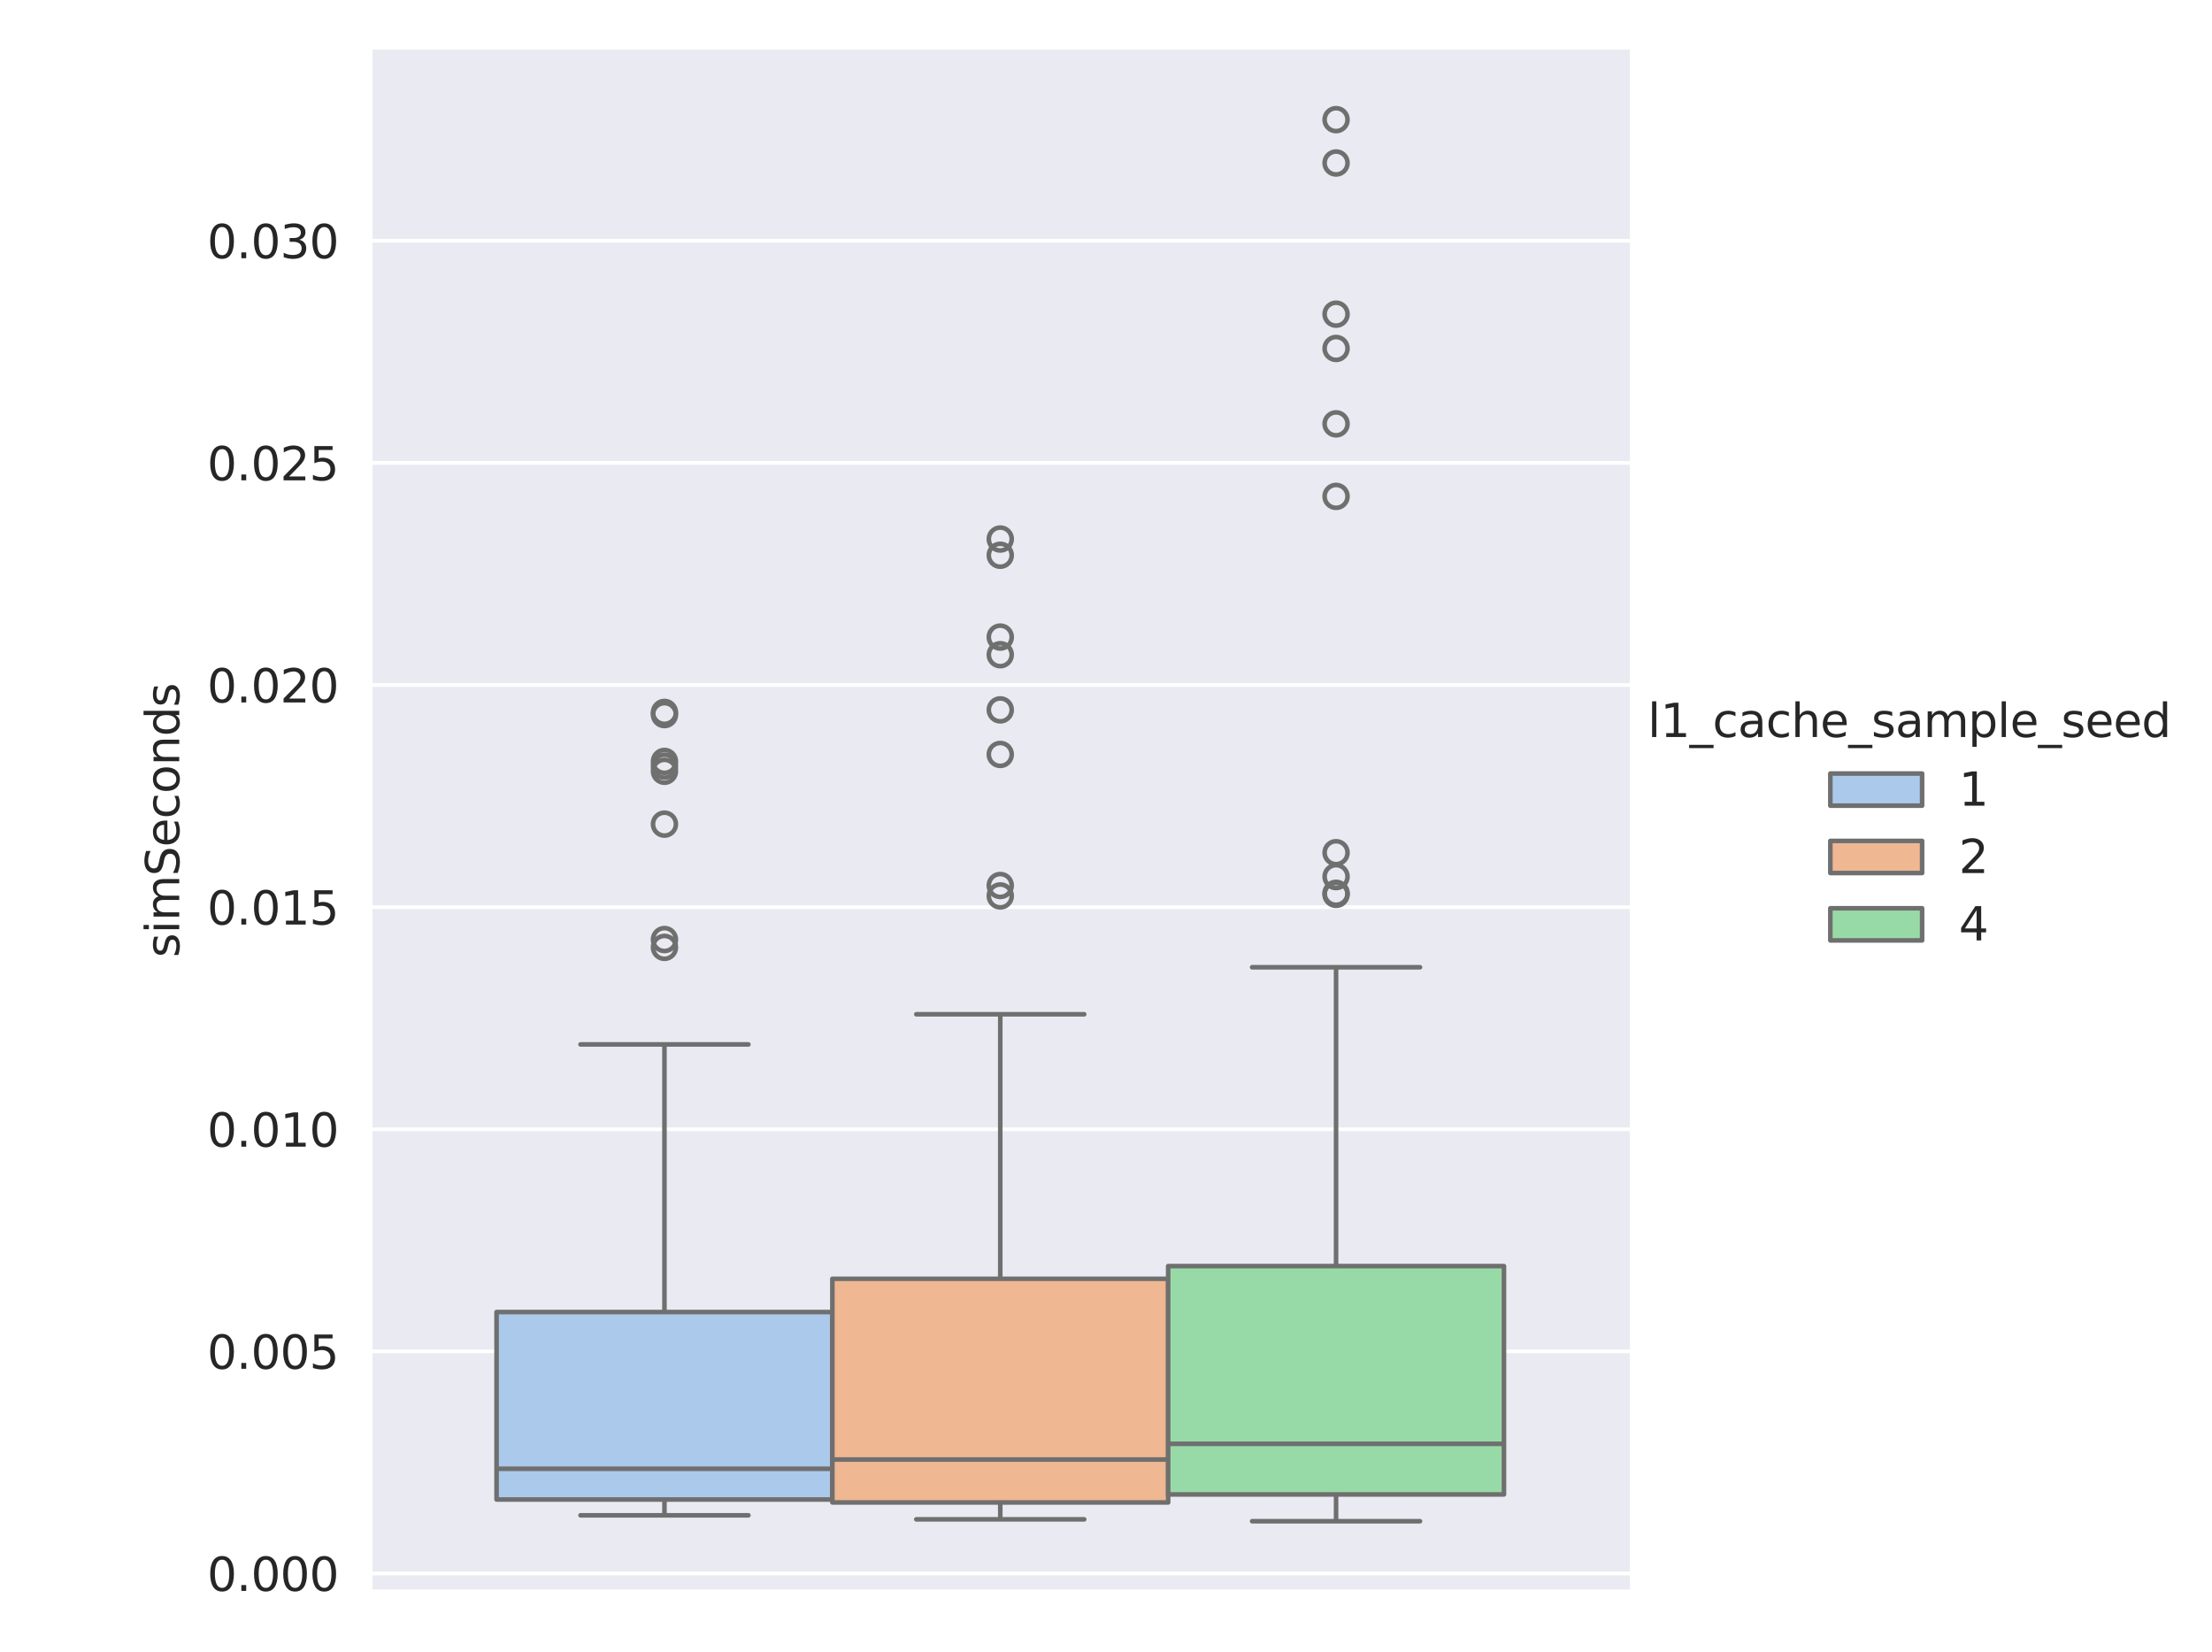 <?xml version="1.0" encoding="utf-8" standalone="no"?>
<!DOCTYPE svg PUBLIC "-//W3C//DTD SVG 1.1//EN"
  "http://www.w3.org/Graphics/SVG/1.1/DTD/svg11.dtd">
<svg xmlns:xlink="http://www.w3.org/1999/xlink" width="482.03pt" height="360pt" viewBox="0 0 482.03 360" xmlns="http://www.w3.org/2000/svg" version="1.1">
 <defs>
  <style type="text/css">*{stroke-linejoin: round; stroke-linecap: butt}</style>
 </defs>
 <g id="figure_1">
  <g id="patch_1">
   <path d="M 0 360 
L 482.03 360 
L 482.03 0 
L 0 0 
z
" style="fill: #ffffff"/>
  </g>
  <g id="axes_1">
   <g id="patch_2">
    <path d="M 80.767 346.752 
L 355.18 346.752 
L 355.18 10.8 
L 80.767 10.8 
z
" style="fill: #eaeaf2"/>
   </g>
   <g id="matplotlib.axis_1">
    <g id="xtick_1"/>
   </g>
   <g id="matplotlib.axis_2">
    <g id="ytick_1">
     <g id="line2d_1">
      <path d="M 80.767 342.865 
L 355.18 342.865 
" clip-path="url(#p124aa7fd42)" style="fill: none; stroke: #ffffff; stroke-width: 0.8; stroke-linecap: round"/>
     </g>
     <g id="text_1">
      <!-- 0.000 -->
      <g style="fill: #262626" transform="translate(45.139 346.664) scale(0.1 -0.1)">
       <defs>
        <path id="DejaVuSans-30" d="M 2034 4250 
Q 1547 4250 1301 3770 
Q 1056 3291 1056 2328 
Q 1056 1369 1301 889 
Q 1547 409 2034 409 
Q 2525 409 2770 889 
Q 3016 1369 3016 2328 
Q 3016 3291 2770 3770 
Q 2525 4250 2034 4250 
z
M 2034 4750 
Q 2819 4750 3233 4129 
Q 3647 3509 3647 2328 
Q 3647 1150 3233 529 
Q 2819 -91 2034 -91 
Q 1250 -91 836 529 
Q 422 1150 422 2328 
Q 422 3509 836 4129 
Q 1250 4750 2034 4750 
z
" transform="scale(0.016)"/>
        <path id="DejaVuSans-2e" d="M 684 794 
L 1344 794 
L 1344 0 
L 684 0 
L 684 794 
z
" transform="scale(0.016)"/>
       </defs>
       <use xlink:href="#DejaVuSans-30"/>
       <use xlink:href="#DejaVuSans-2e" x="63.623"/>
       <use xlink:href="#DejaVuSans-30" x="95.41"/>
       <use xlink:href="#DejaVuSans-30" x="159.033"/>
       <use xlink:href="#DejaVuSans-30" x="222.656"/>
      </g>
     </g>
    </g>
    <g id="ytick_2">
     <g id="line2d_2">
      <path d="M 80.767 294.465 
L 355.18 294.465 
" clip-path="url(#p124aa7fd42)" style="fill: none; stroke: #ffffff; stroke-width: 0.8; stroke-linecap: round"/>
     </g>
     <g id="text_2">
      <!-- 0.005 -->
      <g style="fill: #262626" transform="translate(45.139 298.265) scale(0.1 -0.1)">
       <defs>
        <path id="DejaVuSans-35" d="M 691 4666 
L 3169 4666 
L 3169 4134 
L 1269 4134 
L 1269 2991 
Q 1406 3038 1543 3061 
Q 1681 3084 1819 3084 
Q 2600 3084 3056 2656 
Q 3513 2228 3513 1497 
Q 3513 744 3044 326 
Q 2575 -91 1722 -91 
Q 1428 -91 1123 -41 
Q 819 9 494 109 
L 494 744 
Q 775 591 1075 516 
Q 1375 441 1709 441 
Q 2250 441 2565 725 
Q 2881 1009 2881 1497 
Q 2881 1984 2565 2268 
Q 2250 2553 1709 2553 
Q 1456 2553 1204 2497 
Q 953 2441 691 2322 
L 691 4666 
z
" transform="scale(0.016)"/>
       </defs>
       <use xlink:href="#DejaVuSans-30"/>
       <use xlink:href="#DejaVuSans-2e" x="63.623"/>
       <use xlink:href="#DejaVuSans-30" x="95.41"/>
       <use xlink:href="#DejaVuSans-30" x="159.033"/>
       <use xlink:href="#DejaVuSans-35" x="222.656"/>
      </g>
     </g>
    </g>
    <g id="ytick_3">
     <g id="line2d_3">
      <path d="M 80.767 246.066 
L 355.18 246.066 
" clip-path="url(#p124aa7fd42)" style="fill: none; stroke: #ffffff; stroke-width: 0.8; stroke-linecap: round"/>
     </g>
     <g id="text_3">
      <!-- 0.010 -->
      <g style="fill: #262626" transform="translate(45.139 249.865) scale(0.1 -0.1)">
       <defs>
        <path id="DejaVuSans-31" d="M 794 531 
L 1825 531 
L 1825 4091 
L 703 3866 
L 703 4441 
L 1819 4666 
L 2450 4666 
L 2450 531 
L 3481 531 
L 3481 0 
L 794 0 
L 794 531 
z
" transform="scale(0.016)"/>
       </defs>
       <use xlink:href="#DejaVuSans-30"/>
       <use xlink:href="#DejaVuSans-2e" x="63.623"/>
       <use xlink:href="#DejaVuSans-30" x="95.41"/>
       <use xlink:href="#DejaVuSans-31" x="159.033"/>
       <use xlink:href="#DejaVuSans-30" x="222.656"/>
      </g>
     </g>
    </g>
    <g id="ytick_4">
     <g id="line2d_4">
      <path d="M 80.767 197.666 
L 355.18 197.666 
" clip-path="url(#p124aa7fd42)" style="fill: none; stroke: #ffffff; stroke-width: 0.8; stroke-linecap: round"/>
     </g>
     <g id="text_4">
      <!-- 0.015 -->
      <g style="fill: #262626" transform="translate(45.139 201.465) scale(0.1 -0.1)">
       <use xlink:href="#DejaVuSans-30"/>
       <use xlink:href="#DejaVuSans-2e" x="63.623"/>
       <use xlink:href="#DejaVuSans-30" x="95.41"/>
       <use xlink:href="#DejaVuSans-31" x="159.033"/>
       <use xlink:href="#DejaVuSans-35" x="222.656"/>
      </g>
     </g>
    </g>
    <g id="ytick_5">
     <g id="line2d_5">
      <path d="M 80.767 149.267 
L 355.18 149.267 
" clip-path="url(#p124aa7fd42)" style="fill: none; stroke: #ffffff; stroke-width: 0.8; stroke-linecap: round"/>
     </g>
     <g id="text_5">
      <!-- 0.020 -->
      <g style="fill: #262626" transform="translate(45.139 153.066) scale(0.1 -0.1)">
       <defs>
        <path id="DejaVuSans-32" d="M 1228 531 
L 3431 531 
L 3431 0 
L 469 0 
L 469 531 
Q 828 903 1448 1529 
Q 2069 2156 2228 2338 
Q 2531 2678 2651 2914 
Q 2772 3150 2772 3378 
Q 2772 3750 2511 3984 
Q 2250 4219 1831 4219 
Q 1534 4219 1204 4116 
Q 875 4013 500 3803 
L 500 4441 
Q 881 4594 1212 4672 
Q 1544 4750 1819 4750 
Q 2544 4750 2975 4387 
Q 3406 4025 3406 3419 
Q 3406 3131 3298 2873 
Q 3191 2616 2906 2266 
Q 2828 2175 2409 1742 
Q 1991 1309 1228 531 
z
" transform="scale(0.016)"/>
       </defs>
       <use xlink:href="#DejaVuSans-30"/>
       <use xlink:href="#DejaVuSans-2e" x="63.623"/>
       <use xlink:href="#DejaVuSans-30" x="95.41"/>
       <use xlink:href="#DejaVuSans-32" x="159.033"/>
       <use xlink:href="#DejaVuSans-30" x="222.656"/>
      </g>
     </g>
    </g>
    <g id="ytick_6">
     <g id="line2d_6">
      <path d="M 80.767 100.867 
L 355.18 100.867 
" clip-path="url(#p124aa7fd42)" style="fill: none; stroke: #ffffff; stroke-width: 0.8; stroke-linecap: round"/>
     </g>
     <g id="text_6">
      <!-- 0.025 -->
      <g style="fill: #262626" transform="translate(45.139 104.666) scale(0.1 -0.1)">
       <use xlink:href="#DejaVuSans-30"/>
       <use xlink:href="#DejaVuSans-2e" x="63.623"/>
       <use xlink:href="#DejaVuSans-30" x="95.41"/>
       <use xlink:href="#DejaVuSans-32" x="159.033"/>
       <use xlink:href="#DejaVuSans-35" x="222.656"/>
      </g>
     </g>
    </g>
    <g id="ytick_7">
     <g id="line2d_7">
      <path d="M 80.767 52.468 
L 355.18 52.468 
" clip-path="url(#p124aa7fd42)" style="fill: none; stroke: #ffffff; stroke-width: 0.8; stroke-linecap: round"/>
     </g>
     <g id="text_7">
      <!-- 0.030 -->
      <g style="fill: #262626" transform="translate(45.139 56.267) scale(0.1 -0.1)">
       <defs>
        <path id="DejaVuSans-33" d="M 2597 2516 
Q 3050 2419 3304 2112 
Q 3559 1806 3559 1356 
Q 3559 666 3084 287 
Q 2609 -91 1734 -91 
Q 1441 -91 1130 -33 
Q 819 25 488 141 
L 488 750 
Q 750 597 1062 519 
Q 1375 441 1716 441 
Q 2309 441 2620 675 
Q 2931 909 2931 1356 
Q 2931 1769 2642 2001 
Q 2353 2234 1838 2234 
L 1294 2234 
L 1294 2753 
L 1863 2753 
Q 2328 2753 2575 2939 
Q 2822 3125 2822 3475 
Q 2822 3834 2567 4026 
Q 2313 4219 1838 4219 
Q 1578 4219 1281 4162 
Q 984 4106 628 3988 
L 628 4550 
Q 988 4650 1302 4700 
Q 1616 4750 1894 4750 
Q 2613 4750 3031 4423 
Q 3450 4097 3450 3541 
Q 3450 3153 3228 2886 
Q 3006 2619 2597 2516 
z
" transform="scale(0.016)"/>
       </defs>
       <use xlink:href="#DejaVuSans-30"/>
       <use xlink:href="#DejaVuSans-2e" x="63.623"/>
       <use xlink:href="#DejaVuSans-30" x="95.41"/>
       <use xlink:href="#DejaVuSans-33" x="159.033"/>
       <use xlink:href="#DejaVuSans-30" x="222.656"/>
      </g>
     </g>
    </g>
    <g id="text_8">
     <!-- simSeconds -->
     <g style="fill: #262626" transform="translate(39.059 208.647) rotate(-90) scale(0.1 -0.1)">
      <defs>
       <path id="DejaVuSans-73" d="M 2834 3397 
L 2834 2853 
Q 2591 2978 2328 3040 
Q 2066 3103 1784 3103 
Q 1356 3103 1142 2972 
Q 928 2841 928 2578 
Q 928 2378 1081 2264 
Q 1234 2150 1697 2047 
L 1894 2003 
Q 2506 1872 2764 1633 
Q 3022 1394 3022 966 
Q 3022 478 2636 193 
Q 2250 -91 1575 -91 
Q 1294 -91 989 -36 
Q 684 19 347 128 
L 347 722 
Q 666 556 975 473 
Q 1284 391 1588 391 
Q 1994 391 2212 530 
Q 2431 669 2431 922 
Q 2431 1156 2273 1281 
Q 2116 1406 1581 1522 
L 1381 1569 
Q 847 1681 609 1914 
Q 372 2147 372 2553 
Q 372 3047 722 3315 
Q 1072 3584 1716 3584 
Q 2034 3584 2315 3537 
Q 2597 3491 2834 3397 
z
" transform="scale(0.016)"/>
       <path id="DejaVuSans-69" d="M 603 3500 
L 1178 3500 
L 1178 0 
L 603 0 
L 603 3500 
z
M 603 4863 
L 1178 4863 
L 1178 4134 
L 603 4134 
L 603 4863 
z
" transform="scale(0.016)"/>
       <path id="DejaVuSans-6d" d="M 3328 2828 
Q 3544 3216 3844 3400 
Q 4144 3584 4550 3584 
Q 5097 3584 5394 3201 
Q 5691 2819 5691 2113 
L 5691 0 
L 5113 0 
L 5113 2094 
Q 5113 2597 4934 2840 
Q 4756 3084 4391 3084 
Q 3944 3084 3684 2787 
Q 3425 2491 3425 1978 
L 3425 0 
L 2847 0 
L 2847 2094 
Q 2847 2600 2669 2842 
Q 2491 3084 2119 3084 
Q 1678 3084 1418 2786 
Q 1159 2488 1159 1978 
L 1159 0 
L 581 0 
L 581 3500 
L 1159 3500 
L 1159 2956 
Q 1356 3278 1631 3431 
Q 1906 3584 2284 3584 
Q 2666 3584 2933 3390 
Q 3200 3197 3328 2828 
z
" transform="scale(0.016)"/>
       <path id="DejaVuSans-53" d="M 3425 4513 
L 3425 3897 
Q 3066 4069 2747 4153 
Q 2428 4238 2131 4238 
Q 1616 4238 1336 4038 
Q 1056 3838 1056 3469 
Q 1056 3159 1242 3001 
Q 1428 2844 1947 2747 
L 2328 2669 
Q 3034 2534 3370 2195 
Q 3706 1856 3706 1288 
Q 3706 609 3251 259 
Q 2797 -91 1919 -91 
Q 1588 -91 1214 -16 
Q 841 59 441 206 
L 441 856 
Q 825 641 1194 531 
Q 1563 422 1919 422 
Q 2459 422 2753 634 
Q 3047 847 3047 1241 
Q 3047 1584 2836 1778 
Q 2625 1972 2144 2069 
L 1759 2144 
Q 1053 2284 737 2584 
Q 422 2884 422 3419 
Q 422 4038 858 4394 
Q 1294 4750 2059 4750 
Q 2388 4750 2728 4690 
Q 3069 4631 3425 4513 
z
" transform="scale(0.016)"/>
       <path id="DejaVuSans-65" d="M 3597 1894 
L 3597 1613 
L 953 1613 
Q 991 1019 1311 708 
Q 1631 397 2203 397 
Q 2534 397 2845 478 
Q 3156 559 3463 722 
L 3463 178 
Q 3153 47 2828 -22 
Q 2503 -91 2169 -91 
Q 1331 -91 842 396 
Q 353 884 353 1716 
Q 353 2575 817 3079 
Q 1281 3584 2069 3584 
Q 2775 3584 3186 3129 
Q 3597 2675 3597 1894 
z
M 3022 2063 
Q 3016 2534 2758 2815 
Q 2500 3097 2075 3097 
Q 1594 3097 1305 2825 
Q 1016 2553 972 2059 
L 3022 2063 
z
" transform="scale(0.016)"/>
       <path id="DejaVuSans-63" d="M 3122 3366 
L 3122 2828 
Q 2878 2963 2633 3030 
Q 2388 3097 2138 3097 
Q 1578 3097 1268 2742 
Q 959 2388 959 1747 
Q 959 1106 1268 751 
Q 1578 397 2138 397 
Q 2388 397 2633 464 
Q 2878 531 3122 666 
L 3122 134 
Q 2881 22 2623 -34 
Q 2366 -91 2075 -91 
Q 1284 -91 818 406 
Q 353 903 353 1747 
Q 353 2603 823 3093 
Q 1294 3584 2113 3584 
Q 2378 3584 2631 3529 
Q 2884 3475 3122 3366 
z
" transform="scale(0.016)"/>
       <path id="DejaVuSans-6f" d="M 1959 3097 
Q 1497 3097 1228 2736 
Q 959 2375 959 1747 
Q 959 1119 1226 758 
Q 1494 397 1959 397 
Q 2419 397 2687 759 
Q 2956 1122 2956 1747 
Q 2956 2369 2687 2733 
Q 2419 3097 1959 3097 
z
M 1959 3584 
Q 2709 3584 3137 3096 
Q 3566 2609 3566 1747 
Q 3566 888 3137 398 
Q 2709 -91 1959 -91 
Q 1206 -91 779 398 
Q 353 888 353 1747 
Q 353 2609 779 3096 
Q 1206 3584 1959 3584 
z
" transform="scale(0.016)"/>
       <path id="DejaVuSans-6e" d="M 3513 2113 
L 3513 0 
L 2938 0 
L 2938 2094 
Q 2938 2591 2744 2837 
Q 2550 3084 2163 3084 
Q 1697 3084 1428 2787 
Q 1159 2491 1159 1978 
L 1159 0 
L 581 0 
L 581 3500 
L 1159 3500 
L 1159 2956 
Q 1366 3272 1645 3428 
Q 1925 3584 2291 3584 
Q 2894 3584 3203 3211 
Q 3513 2838 3513 2113 
z
" transform="scale(0.016)"/>
       <path id="DejaVuSans-64" d="M 2906 2969 
L 2906 4863 
L 3481 4863 
L 3481 0 
L 2906 0 
L 2906 525 
Q 2725 213 2448 61 
Q 2172 -91 1784 -91 
Q 1150 -91 751 415 
Q 353 922 353 1747 
Q 353 2572 751 3078 
Q 1150 3584 1784 3584 
Q 2172 3584 2448 3432 
Q 2725 3281 2906 2969 
z
M 947 1747 
Q 947 1113 1208 752 
Q 1469 391 1925 391 
Q 2381 391 2643 752 
Q 2906 1113 2906 1747 
Q 2906 2381 2643 2742 
Q 2381 3103 1925 3103 
Q 1469 3103 1208 2742 
Q 947 2381 947 1747 
z
" transform="scale(0.016)"/>
      </defs>
      <use xlink:href="#DejaVuSans-73"/>
      <use xlink:href="#DejaVuSans-69" x="52.1"/>
      <use xlink:href="#DejaVuSans-6d" x="79.883"/>
      <use xlink:href="#DejaVuSans-53" x="177.295"/>
      <use xlink:href="#DejaVuSans-65" x="240.771"/>
      <use xlink:href="#DejaVuSans-63" x="302.295"/>
      <use xlink:href="#DejaVuSans-6f" x="357.275"/>
      <use xlink:href="#DejaVuSans-6e" x="418.457"/>
      <use xlink:href="#DejaVuSans-64" x="481.836"/>
      <use xlink:href="#DejaVuSans-73" x="545.312"/>
     </g>
    </g>
   </g>
   <g id="patch_3">
    <path d="M 217.973 342.865 
L 217.973 342.865 
L 217.973 342.865 
L 217.973 342.865 
z
" clip-path="url(#p124aa7fd42)" style="fill: #abc9ea; stroke: #6f6f6f; stroke-linejoin: miter"/>
   </g>
   <g id="patch_4">
    <path d="M 217.973 342.865 
L 217.973 342.865 
L 217.973 342.865 
L 217.973 342.865 
z
" clip-path="url(#p124aa7fd42)" style="fill: #efb792; stroke: #6f6f6f; stroke-linejoin: miter"/>
   </g>
   <g id="patch_5">
    <path d="M 217.973 342.865 
L 217.973 342.865 
L 217.973 342.865 
L 217.973 342.865 
z
" clip-path="url(#p124aa7fd42)" style="fill: #98daa7; stroke: #6f6f6f; stroke-linejoin: miter"/>
   </g>
   <g id="patch_6">
    <path d="M 108.208 326.748 
L 181.385 326.748 
L 181.385 285.899 
L 108.208 285.899 
L 108.208 326.748 
z
" clip-path="url(#p124aa7fd42)" style="fill: #abc9ea; stroke: #6f6f6f; stroke-linejoin: miter"/>
   </g>
   <g id="line2d_8">
    <path d="M 144.796 326.748 
L 144.796 330.194 
" clip-path="url(#p124aa7fd42)" style="fill: none; stroke: #6f6f6f"/>
   </g>
   <g id="line2d_9">
    <path d="M 144.796 285.899 
L 144.796 227.587 
" clip-path="url(#p124aa7fd42)" style="fill: none; stroke: #6f6f6f"/>
   </g>
   <g id="line2d_10">
    <path d="M 126.502 330.194 
L 163.091 330.194 
" clip-path="url(#p124aa7fd42)" style="fill: none; stroke: #6f6f6f; stroke-linecap: round"/>
   </g>
   <g id="line2d_11">
    <path d="M 126.502 227.587 
L 163.091 227.587 
" clip-path="url(#p124aa7fd42)" style="fill: none; stroke: #6f6f6f; stroke-linecap: round"/>
   </g>
   <g id="line2d_12">
    <defs>
     <path id="ma8b4fb6782" d="M 0 2.5 
C 0.663 2.5 1.299 2.237 1.768 1.768 
C 2.237 1.299 2.5 0.663 2.5 0 
C 2.5 -0.663 2.237 -1.299 1.768 -1.768 
C 1.299 -2.237 0.663 -2.5 0 -2.5 
C -0.663 -2.5 -1.299 -2.237 -1.768 -1.768 
C -2.237 -1.299 -2.5 -0.663 -2.5 0 
C -2.5 0.663 -2.237 1.299 -1.768 1.768 
C -1.299 2.237 -0.663 2.5 0 2.5 
z
" style="stroke: #6f6f6f"/>
    </defs>
    <g clip-path="url(#p124aa7fd42)">
     <use xlink:href="#ma8b4fb6782" x="144.796" y="204.733" style="fill-opacity: 0; stroke: #6f6f6f"/>
     <use xlink:href="#ma8b4fb6782" x="144.796" y="155.239" style="fill-opacity: 0; stroke: #6f6f6f"/>
     <use xlink:href="#ma8b4fb6782" x="144.796" y="155.714" style="fill-opacity: 0; stroke: #6f6f6f"/>
     <use xlink:href="#ma8b4fb6782" x="144.796" y="166.952" style="fill-opacity: 0; stroke: #6f6f6f"/>
     <use xlink:href="#ma8b4fb6782" x="144.796" y="165.916" style="fill-opacity: 0; stroke: #6f6f6f"/>
     <use xlink:href="#ma8b4fb6782" x="144.796" y="168.065" style="fill-opacity: 0; stroke: #6f6f6f"/>
     <use xlink:href="#ma8b4fb6782" x="144.796" y="179.584" style="fill-opacity: 0; stroke: #6f6f6f"/>
     <use xlink:href="#ma8b4fb6782" x="144.796" y="206.436" style="fill-opacity: 0; stroke: #6f6f6f"/>
    </g>
   </g>
   <g id="patch_7">
    <path d="M 181.385 327.396 
L 254.562 327.396 
L 254.562 278.658 
L 181.385 278.658 
L 181.385 327.396 
z
" clip-path="url(#p124aa7fd42)" style="fill: #efb792; stroke: #6f6f6f; stroke-linejoin: miter"/>
   </g>
   <g id="line2d_13">
    <path d="M 217.973 327.396 
L 217.973 331.075 
" clip-path="url(#p124aa7fd42)" style="fill: none; stroke: #6f6f6f"/>
   </g>
   <g id="line2d_14">
    <path d="M 217.973 278.658 
L 217.973 221.014 
" clip-path="url(#p124aa7fd42)" style="fill: none; stroke: #6f6f6f"/>
   </g>
   <g id="line2d_15">
    <path d="M 199.679 331.075 
L 236.267 331.075 
" clip-path="url(#p124aa7fd42)" style="fill: none; stroke: #6f6f6f; stroke-linecap: round"/>
   </g>
   <g id="line2d_16">
    <path d="M 199.679 221.014 
L 236.267 221.014 
" clip-path="url(#p124aa7fd42)" style="fill: none; stroke: #6f6f6f; stroke-linecap: round"/>
   </g>
   <g id="line2d_17">
    <g clip-path="url(#p124aa7fd42)">
     <use xlink:href="#ma8b4fb6782" x="217.973" y="192.952" style="fill-opacity: 0; stroke: #6f6f6f"/>
     <use xlink:href="#ma8b4fb6782" x="217.973" y="117.459" style="fill-opacity: 0; stroke: #6f6f6f"/>
     <use xlink:href="#ma8b4fb6782" x="217.973" y="120.992" style="fill-opacity: 0; stroke: #6f6f6f"/>
     <use xlink:href="#ma8b4fb6782" x="217.973" y="142.665" style="fill-opacity: 0; stroke: #6f6f6f"/>
     <use xlink:href="#ma8b4fb6782" x="217.973" y="138.822" style="fill-opacity: 0; stroke: #6f6f6f"/>
     <use xlink:href="#ma8b4fb6782" x="217.973" y="154.687" style="fill-opacity: 0; stroke: #6f6f6f"/>
     <use xlink:href="#ma8b4fb6782" x="217.973" y="164.396" style="fill-opacity: 0; stroke: #6f6f6f"/>
     <use xlink:href="#ma8b4fb6782" x="217.973" y="195.227" style="fill-opacity: 0; stroke: #6f6f6f"/>
    </g>
   </g>
   <g id="patch_8">
    <path d="M 254.562 325.644 
L 327.738 325.644 
L 327.738 275.89 
L 254.562 275.89 
L 254.562 325.644 
z
" clip-path="url(#p124aa7fd42)" style="fill: #98daa7; stroke: #6f6f6f; stroke-linejoin: miter"/>
   </g>
   <g id="line2d_18">
    <path d="M 291.15 325.644 
L 291.15 331.481 
" clip-path="url(#p124aa7fd42)" style="fill: none; stroke: #6f6f6f"/>
   </g>
   <g id="line2d_19">
    <path d="M 291.15 275.89 
L 291.15 210.773 
" clip-path="url(#p124aa7fd42)" style="fill: none; stroke: #6f6f6f"/>
   </g>
   <g id="line2d_20">
    <path d="M 272.856 331.481 
L 309.444 331.481 
" clip-path="url(#p124aa7fd42)" style="fill: none; stroke: #6f6f6f; stroke-linecap: round"/>
   </g>
   <g id="line2d_21">
    <path d="M 272.856 210.773 
L 309.444 210.773 
" clip-path="url(#p124aa7fd42)" style="fill: none; stroke: #6f6f6f; stroke-linecap: round"/>
   </g>
   <g id="line2d_22">
    <g clip-path="url(#p124aa7fd42)">
     <use xlink:href="#ma8b4fb6782" x="291.15" y="194.888" style="fill-opacity: 0; stroke: #6f6f6f"/>
     <use xlink:href="#ma8b4fb6782" x="291.15" y="26.071" style="fill-opacity: 0; stroke: #6f6f6f"/>
     <use xlink:href="#ma8b4fb6782" x="291.15" y="35.518" style="fill-opacity: 0; stroke: #6f6f6f"/>
     <use xlink:href="#ma8b4fb6782" x="291.15" y="68.459" style="fill-opacity: 0; stroke: #6f6f6f"/>
     <use xlink:href="#ma8b4fb6782" x="291.15" y="75.932" style="fill-opacity: 0; stroke: #6f6f6f"/>
     <use xlink:href="#ma8b4fb6782" x="291.15" y="191.016" style="fill-opacity: 0; stroke: #6f6f6f"/>
     <use xlink:href="#ma8b4fb6782" x="291.15" y="92.359" style="fill-opacity: 0; stroke: #6f6f6f"/>
     <use xlink:href="#ma8b4fb6782" x="291.15" y="108.166" style="fill-opacity: 0; stroke: #6f6f6f"/>
     <use xlink:href="#ma8b4fb6782" x="291.15" y="194.656" style="fill-opacity: 0; stroke: #6f6f6f"/>
     <use xlink:href="#ma8b4fb6782" x="291.15" y="185.808" style="fill-opacity: 0; stroke: #6f6f6f"/>
    </g>
   </g>
   <g id="line2d_23">
    <path d="M 108.208 320.059 
L 181.385 320.059 
" clip-path="url(#p124aa7fd42)" style="fill: none; stroke: #6f6f6f"/>
   </g>
   <g id="line2d_24">
    <path d="M 181.385 318.036 
L 254.562 318.036 
" clip-path="url(#p124aa7fd42)" style="fill: none; stroke: #6f6f6f"/>
   </g>
   <g id="line2d_25">
    <path d="M 254.562 314.619 
L 327.738 314.619 
" clip-path="url(#p124aa7fd42)" style="fill: none; stroke: #6f6f6f"/>
   </g>
   <g id="patch_9">
    <path d="M 80.767 346.752 
L 80.767 10.8 
" style="fill: none; stroke: #ffffff; stroke-width: 0.8; stroke-linejoin: miter; stroke-linecap: square"/>
   </g>
   <g id="patch_10">
    <path d="M 80.767 346.752 
L 355.18 346.752 
" style="fill: none; stroke: #ffffff; stroke-width: 0.8; stroke-linejoin: miter; stroke-linecap: square"/>
   </g>
  </g>
  <g id="legend_1">
   <g id="text_9">
    <!-- l1_cache_sample_seed -->
    <g style="fill: #262626" transform="translate(359.052 160.603) scale(0.1 -0.1)">
     <defs>
      <path id="DejaVuSans-6c" d="M 603 4863 
L 1178 4863 
L 1178 0 
L 603 0 
L 603 4863 
z
" transform="scale(0.016)"/>
      <path id="DejaVuSans-5f" d="M 3263 -1063 
L 3263 -1509 
L -63 -1509 
L -63 -1063 
L 3263 -1063 
z
" transform="scale(0.016)"/>
      <path id="DejaVuSans-61" d="M 2194 1759 
Q 1497 1759 1228 1600 
Q 959 1441 959 1056 
Q 959 750 1161 570 
Q 1363 391 1709 391 
Q 2188 391 2477 730 
Q 2766 1069 2766 1631 
L 2766 1759 
L 2194 1759 
z
M 3341 1997 
L 3341 0 
L 2766 0 
L 2766 531 
Q 2569 213 2275 61 
Q 1981 -91 1556 -91 
Q 1019 -91 701 211 
Q 384 513 384 1019 
Q 384 1609 779 1909 
Q 1175 2209 1959 2209 
L 2766 2209 
L 2766 2266 
Q 2766 2663 2505 2880 
Q 2244 3097 1772 3097 
Q 1472 3097 1187 3025 
Q 903 2953 641 2809 
L 641 3341 
Q 956 3463 1253 3523 
Q 1550 3584 1831 3584 
Q 2591 3584 2966 3190 
Q 3341 2797 3341 1997 
z
" transform="scale(0.016)"/>
      <path id="DejaVuSans-68" d="M 3513 2113 
L 3513 0 
L 2938 0 
L 2938 2094 
Q 2938 2591 2744 2837 
Q 2550 3084 2163 3084 
Q 1697 3084 1428 2787 
Q 1159 2491 1159 1978 
L 1159 0 
L 581 0 
L 581 4863 
L 1159 4863 
L 1159 2956 
Q 1366 3272 1645 3428 
Q 1925 3584 2291 3584 
Q 2894 3584 3203 3211 
Q 3513 2838 3513 2113 
z
" transform="scale(0.016)"/>
      <path id="DejaVuSans-70" d="M 1159 525 
L 1159 -1331 
L 581 -1331 
L 581 3500 
L 1159 3500 
L 1159 2969 
Q 1341 3281 1617 3432 
Q 1894 3584 2278 3584 
Q 2916 3584 3314 3078 
Q 3713 2572 3713 1747 
Q 3713 922 3314 415 
Q 2916 -91 2278 -91 
Q 1894 -91 1617 61 
Q 1341 213 1159 525 
z
M 3116 1747 
Q 3116 2381 2855 2742 
Q 2594 3103 2138 3103 
Q 1681 3103 1420 2742 
Q 1159 2381 1159 1747 
Q 1159 1113 1420 752 
Q 1681 391 2138 391 
Q 2594 391 2855 752 
Q 3116 1113 3116 1747 
z
" transform="scale(0.016)"/>
     </defs>
     <use xlink:href="#DejaVuSans-6c"/>
     <use xlink:href="#DejaVuSans-31" x="27.783"/>
     <use xlink:href="#DejaVuSans-5f" x="91.406"/>
     <use xlink:href="#DejaVuSans-63" x="141.406"/>
     <use xlink:href="#DejaVuSans-61" x="196.387"/>
     <use xlink:href="#DejaVuSans-63" x="257.666"/>
     <use xlink:href="#DejaVuSans-68" x="312.646"/>
     <use xlink:href="#DejaVuSans-65" x="376.025"/>
     <use xlink:href="#DejaVuSans-5f" x="437.549"/>
     <use xlink:href="#DejaVuSans-73" x="487.549"/>
     <use xlink:href="#DejaVuSans-61" x="539.648"/>
     <use xlink:href="#DejaVuSans-6d" x="600.928"/>
     <use xlink:href="#DejaVuSans-70" x="698.34"/>
     <use xlink:href="#DejaVuSans-6c" x="761.816"/>
     <use xlink:href="#DejaVuSans-65" x="789.6"/>
     <use xlink:href="#DejaVuSans-5f" x="851.123"/>
     <use xlink:href="#DejaVuSans-73" x="901.123"/>
     <use xlink:href="#DejaVuSans-65" x="953.223"/>
     <use xlink:href="#DejaVuSans-65" x="1014.746"/>
     <use xlink:href="#DejaVuSans-64" x="1076.27"/>
    </g>
   </g>
   <g id="patch_11">
    <path d="M 398.86 175.559 
L 418.86 175.559 
L 418.86 168.559 
L 398.86 168.559 
z
" style="fill: #abc9ea; stroke: #6f6f6f; stroke-linejoin: miter"/>
   </g>
   <g id="text_10">
    <!-- 1 -->
    <g style="fill: #262626" transform="translate(426.86 175.559) scale(0.1 -0.1)">
     <use xlink:href="#DejaVuSans-31"/>
    </g>
   </g>
   <g id="patch_12">
    <path d="M 398.86 190.238 
L 418.86 190.238 
L 418.86 183.238 
L 398.86 183.238 
z
" style="fill: #efb792; stroke: #6f6f6f; stroke-linejoin: miter"/>
   </g>
   <g id="text_11">
    <!-- 2 -->
    <g style="fill: #262626" transform="translate(426.86 190.238) scale(0.1 -0.1)">
     <use xlink:href="#DejaVuSans-32"/>
    </g>
   </g>
   <g id="patch_13">
    <path d="M 398.86 204.916 
L 418.86 204.916 
L 418.86 197.916 
L 398.86 197.916 
z
" style="fill: #98daa7; stroke: #6f6f6f; stroke-linejoin: miter"/>
   </g>
   <g id="text_12">
    <!-- 4 -->
    <g style="fill: #262626" transform="translate(426.86 204.916) scale(0.1 -0.1)">
     <defs>
      <path id="DejaVuSans-34" d="M 2419 4116 
L 825 1625 
L 2419 1625 
L 2419 4116 
z
M 2253 4666 
L 3047 4666 
L 3047 1625 
L 3713 1625 
L 3713 1100 
L 3047 1100 
L 3047 0 
L 2419 0 
L 2419 1100 
L 313 1100 
L 313 1709 
L 2253 4666 
z
" transform="scale(0.016)"/>
     </defs>
     <use xlink:href="#DejaVuSans-34"/>
    </g>
   </g>
  </g>
 </g>
 <defs>
  <clipPath id="p124aa7fd42">
   <rect x="80.767" y="10.8" width="274.413" height="335.952"/>
  </clipPath>
 </defs>
</svg>
